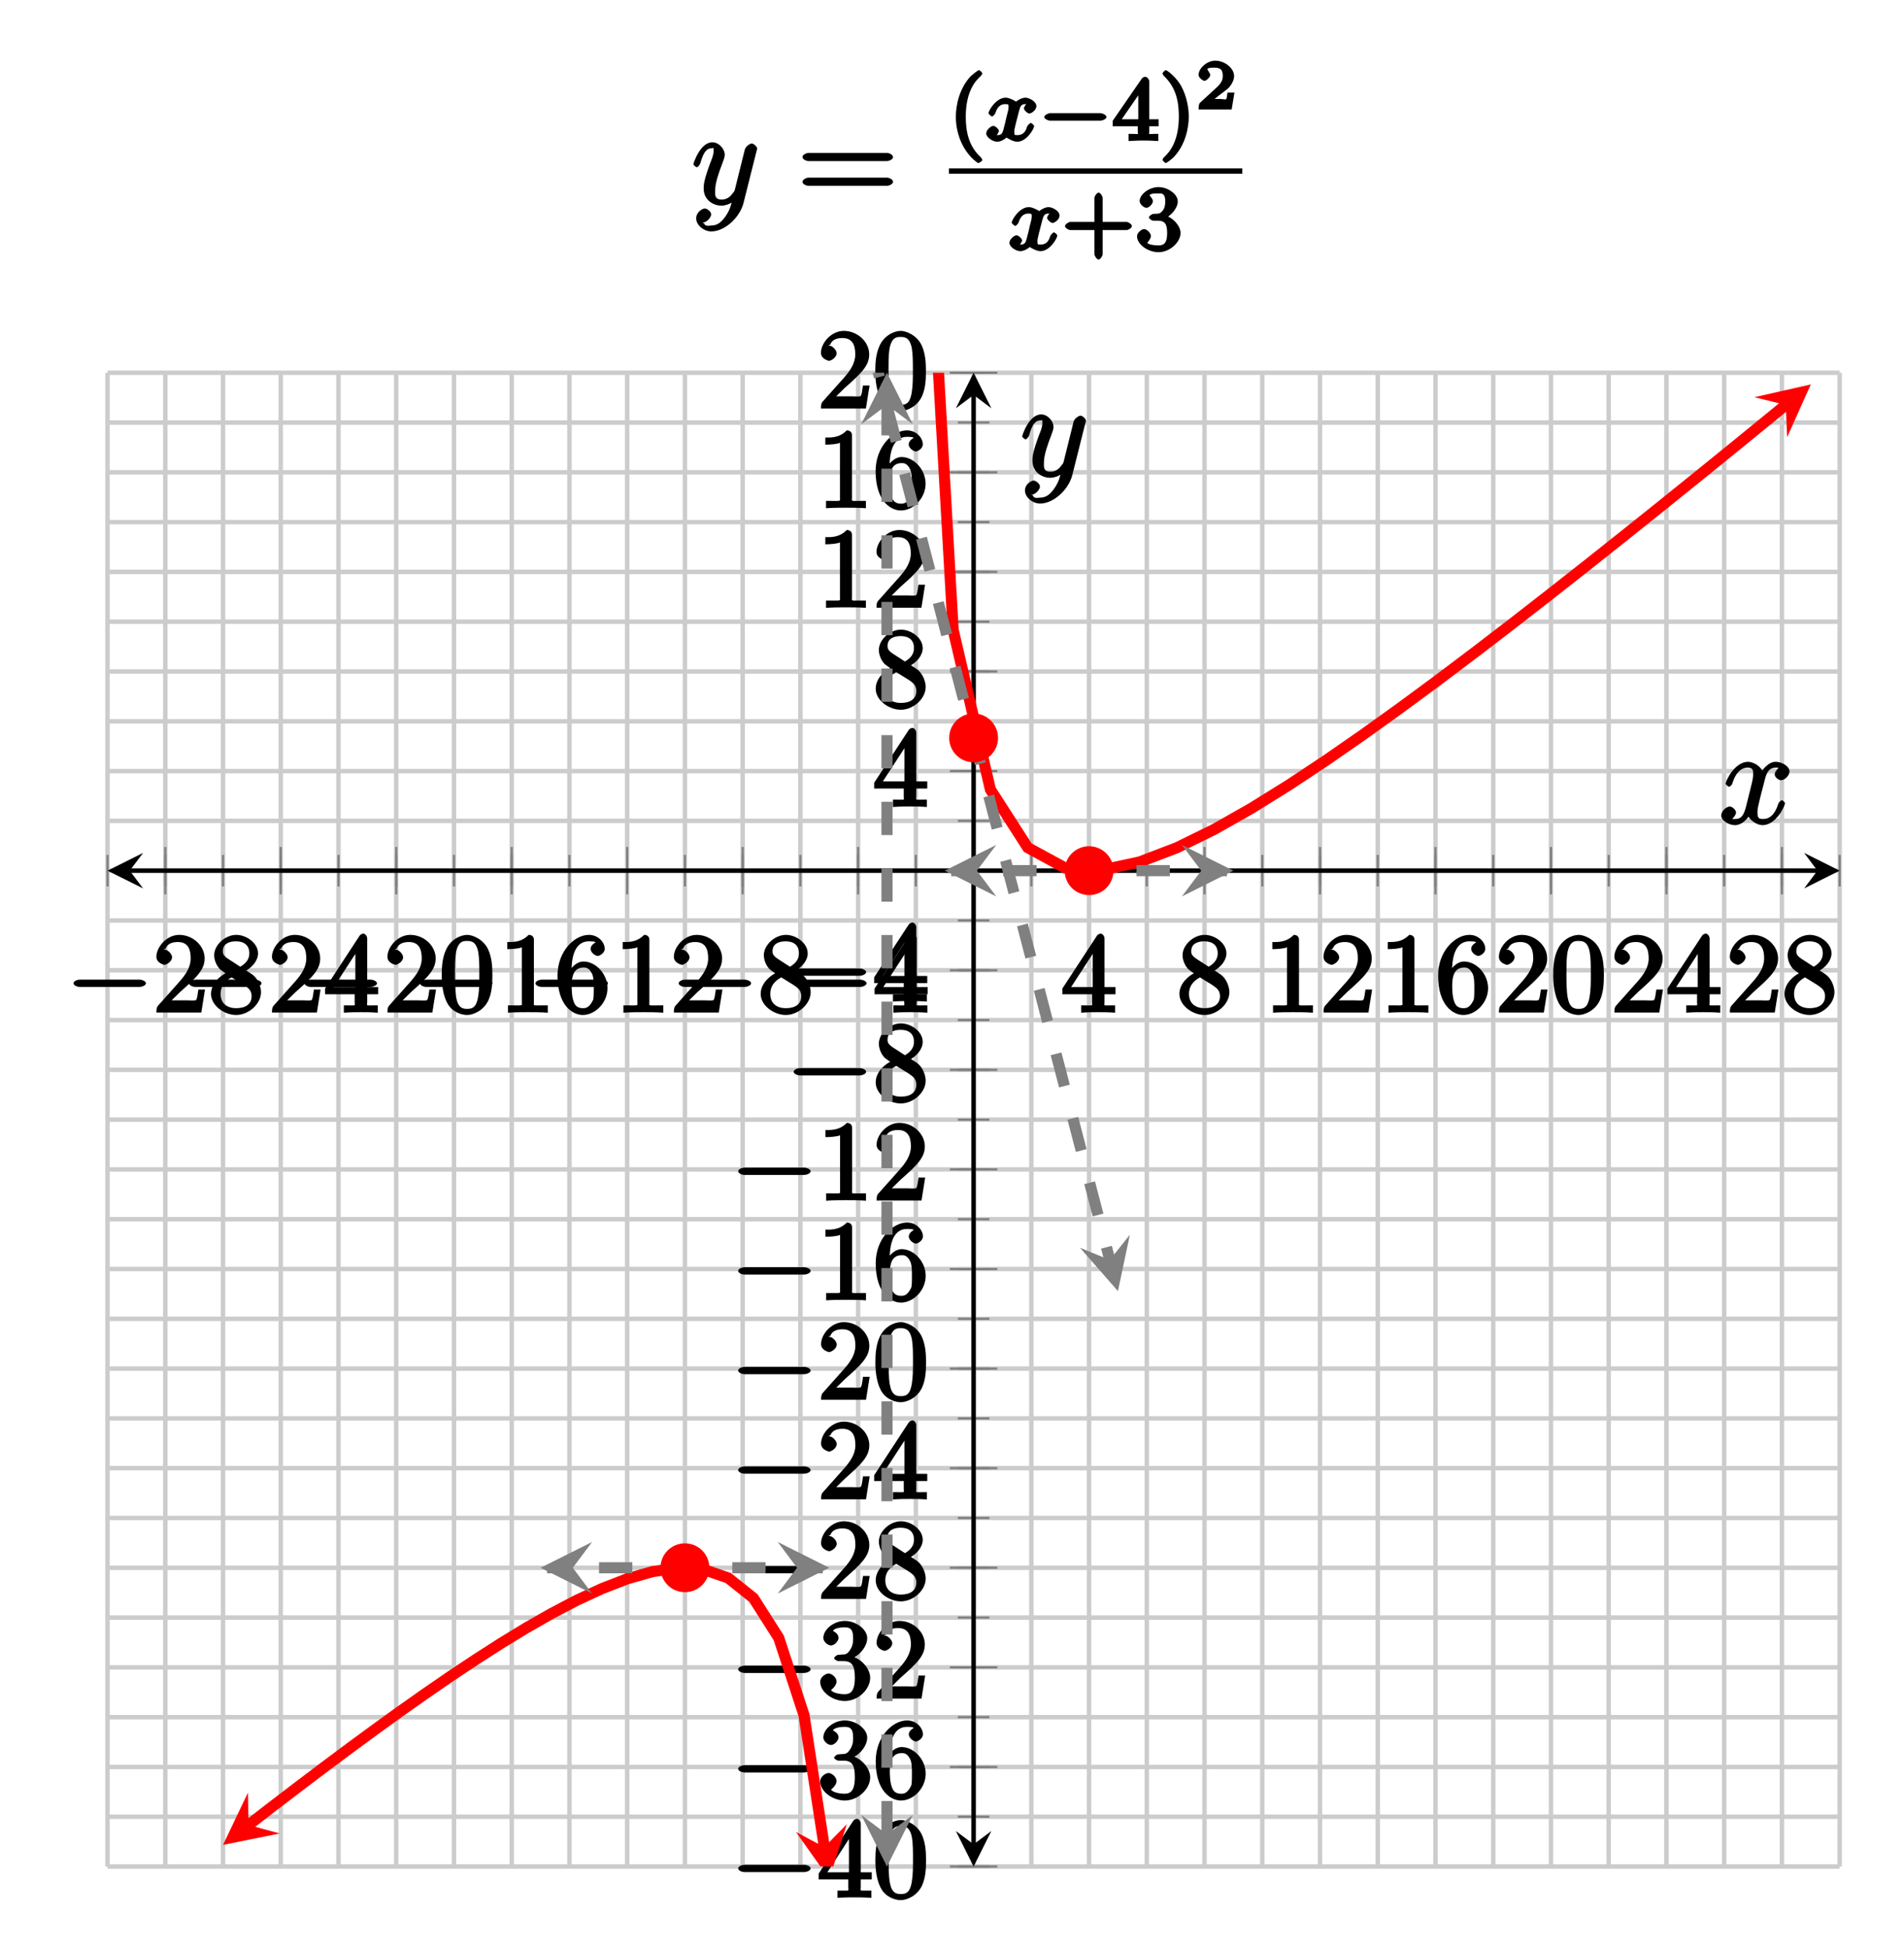 <?xml version="1.0" encoding="UTF-8"?>
<svg xmlns="http://www.w3.org/2000/svg" xmlns:xlink="http://www.w3.org/1999/xlink" width="170.84pt" height="174.83pt" viewBox="0 0 170.84 174.83" version="1.1">
<defs>
<g>
<symbol overflow="visible" id="glyph0-0">
<path style="stroke:none;" d=""/>
</symbol>
<symbol overflow="visible" id="glyph0-1">
<path style="stroke:none;" d="M 6.562 -2.297 C 6.734 -2.297 7.125 -2.422 7.125 -2.625 C 7.125 -2.828 6.734 -2.953 6.562 -2.953 L 1.172 -2.953 C 1 -2.953 0.625 -2.828 0.625 -2.625 C 0.625 -2.422 1 -2.297 1.172 -2.297 Z M 6.562 -2.297 "/>
</symbol>
<symbol overflow="visible" id="glyph1-0">
<path style="stroke:none;" d=""/>
</symbol>
<symbol overflow="visible" id="glyph1-1">
<path style="stroke:none;" d="M 1.391 -0.812 L 2.438 -1.844 C 4 -3.219 4.641 -3.875 4.641 -4.859 C 4.641 -6 3.578 -6.969 2.359 -6.969 C 1.234 -6.969 0.312 -5.875 0.312 -5 C 0.312 -4.438 1 -4.281 1.031 -4.281 C 1.203 -4.281 1.719 -4.562 1.719 -4.969 C 1.719 -5.219 1.359 -5.656 1.016 -5.656 C 0.938 -5.656 0.922 -5.656 1.141 -5.734 C 1.281 -6.125 1.656 -6.328 2.234 -6.328 C 3.141 -6.328 3.391 -5.688 3.391 -4.859 C 3.391 -4.062 2.938 -3.406 2.391 -2.781 L 0.484 -0.641 C 0.375 -0.531 0.312 -0.406 0.312 0 L 4.344 0 L 4.672 -2.062 L 4.078 -2.062 C 4 -1.594 3.984 -1.281 3.875 -1.125 C 3.812 -1.047 3.281 -1.094 3.062 -1.094 L 1.266 -1.094 Z M 1.391 -0.812 "/>
</symbol>
<symbol overflow="visible" id="glyph1-2">
<path style="stroke:none;" d="M 1.75 -4.828 C 1.281 -5.141 1.297 -5.359 1.297 -5.516 C 1.297 -6.125 1.781 -6.391 2.484 -6.391 C 3.203 -6.391 3.672 -6.031 3.672 -5.312 C 3.672 -4.75 3.328 -4.391 2.859 -4.109 Z M 3.203 -3.656 C 3.922 -4.031 4.453 -4.656 4.453 -5.312 C 4.453 -6.234 3.406 -6.969 2.5 -6.969 C 1.5 -6.969 0.516 -6.062 0.516 -5.141 C 0.516 -4.953 0.578 -4.391 1 -3.922 C 1.109 -3.812 1.469 -3.562 1.531 -3.516 C 1.141 -3.328 0.234 -2.656 0.234 -1.672 C 0.234 -0.609 1.438 0.219 2.484 0.219 C 3.609 0.219 4.719 -0.766 4.719 -1.828 C 4.719 -2.188 4.562 -2.766 4.188 -3.188 C 4 -3.391 3.844 -3.484 3.406 -3.766 Z M 1.953 -3.234 L 3.188 -2.469 C 3.453 -2.266 3.875 -2.078 3.875 -1.469 C 3.875 -0.734 3.312 -0.391 2.5 -0.391 C 1.641 -0.391 1.094 -0.844 1.094 -1.672 C 1.094 -2.25 1.359 -2.766 2.078 -3.156 Z M 1.953 -3.234 "/>
</symbol>
<symbol overflow="visible" id="glyph1-3">
<path style="stroke:none;" d="M 2.75 -1.797 L 2.75 -0.938 C 2.75 -0.578 2.906 -0.641 2.172 -0.641 L 1.781 -0.641 L 1.781 0.016 C 2.375 -0.031 2.891 -0.031 3.312 -0.031 C 3.734 -0.031 4.25 -0.031 4.828 0.016 L 4.828 -0.641 L 4.453 -0.641 C 3.719 -0.641 3.875 -0.578 3.875 -0.938 L 3.875 -1.641 L 4.859 -1.641 L 4.859 -2.281 L 3.875 -2.281 L 3.875 -6.656 C 3.875 -6.844 3.703 -7.078 3.531 -7.078 C 3.453 -7.078 3.297 -7.031 3.203 -6.906 L 0.094 -2.156 L 0.094 -1.641 L 2.75 -1.641 Z M 2.984 -2.281 L 0.875 -2.281 L 3.109 -5.719 L 2.812 -5.828 L 2.812 -2.281 Z M 2.984 -2.281 "/>
</symbol>
<symbol overflow="visible" id="glyph1-4">
<path style="stroke:none;" d="M 4.75 -3.344 C 4.75 -4.141 4.703 -4.938 4.359 -5.688 C 3.891 -6.641 2.906 -6.969 2.5 -6.969 C 1.891 -6.969 0.984 -6.547 0.578 -5.609 C 0.266 -4.922 0.203 -4.141 0.203 -3.344 C 0.203 -2.609 0.297 -1.594 0.703 -0.844 C 1.141 -0.031 2 0.219 2.484 0.219 C 3.016 0.219 3.953 -0.156 4.391 -1.094 C 4.703 -1.781 4.75 -2.562 4.75 -3.344 Z M 2.484 -0.328 C 2.094 -0.328 1.672 -0.406 1.5 -1.359 C 1.391 -1.969 1.391 -2.875 1.391 -3.469 C 1.391 -4.109 1.391 -4.766 1.469 -5.297 C 1.656 -6.484 2.234 -6.422 2.484 -6.422 C 2.812 -6.422 3.297 -6.406 3.484 -5.406 C 3.578 -4.859 3.578 -4.094 3.578 -3.469 C 3.578 -2.719 3.578 -2.047 3.469 -1.406 C 3.312 -0.453 2.938 -0.328 2.484 -0.328 Z M 2.484 -0.328 "/>
</symbol>
<symbol overflow="visible" id="glyph1-5">
<path style="stroke:none;" d="M 3.094 -6.547 C 3.094 -6.781 2.938 -6.969 2.625 -6.969 C 1.953 -6.281 1.203 -6.328 0.703 -6.328 L 0.703 -5.688 C 1.094 -5.688 1.797 -5.734 2.016 -5.859 L 2.016 -0.953 C 2.016 -0.594 2.156 -0.641 1.266 -0.641 L 0.766 -0.641 L 0.766 0.016 C 1.297 -0.031 2.156 -0.031 2.562 -0.031 C 2.953 -0.031 3.828 -0.031 4.344 0.016 L 4.344 -0.641 L 3.859 -0.641 C 2.953 -0.641 3.094 -0.578 3.094 -0.953 Z M 3.094 -6.547 "/>
</symbol>
<symbol overflow="visible" id="glyph1-6">
<path style="stroke:none;" d="M 1.484 -3.422 L 1.484 -3.672 C 1.484 -6.188 2.547 -6.391 3.062 -6.391 C 3.297 -6.391 3.594 -6.375 3.625 -6.312 C 3.781 -6.312 3.203 -6.156 3.203 -5.703 C 3.203 -5.391 3.625 -5.078 3.844 -5.078 C 4 -5.078 4.469 -5.328 4.469 -5.719 C 4.469 -6.312 3.875 -6.969 3.047 -6.969 C 1.766 -6.969 0.234 -5.516 0.234 -3.312 C 0.234 -0.641 1.578 0.219 2.5 0.219 C 3.609 0.219 4.719 -0.875 4.719 -2.188 C 4.719 -3.453 3.672 -4.578 2.562 -4.578 C 1.891 -4.578 1.328 -3.906 1.141 -3.422 Z M 2.5 -0.391 C 1.875 -0.391 1.75 -0.812 1.688 -0.969 C 1.5 -1.438 1.5 -2.234 1.5 -2.406 C 1.5 -3.188 1.656 -4.031 2.547 -4.031 C 2.719 -4.031 3.047 -4.078 3.344 -3.453 L 3.297 -3.562 C 3.484 -3.203 3.484 -2.688 3.484 -2.203 C 3.484 -1.719 3.484 -1.219 3.406 -1.094 C 3.062 -0.391 2.734 -0.391 2.5 -0.391 Z M 2.5 -0.391 "/>
</symbol>
<symbol overflow="visible" id="glyph1-7">
<path style="stroke:none;" d="M 2.891 -3.516 C 3.703 -3.781 4.453 -4.641 4.453 -5.422 C 4.453 -6.234 3.406 -6.969 2.453 -6.969 C 1.453 -6.969 0.516 -6.203 0.516 -5.438 C 0.516 -5.109 0.906 -4.766 1.203 -4.766 C 1.5 -4.766 1.875 -5.141 1.875 -5.438 C 1.875 -5.938 1.234 -6.094 1.391 -6.094 C 1.516 -6.312 2.047 -6.391 2.406 -6.391 C 2.828 -6.391 3.188 -6.328 3.188 -5.438 C 3.188 -5.312 3.219 -4.859 2.953 -4.422 C 2.656 -3.938 2.453 -3.953 2.203 -3.953 C 2.125 -3.938 1.891 -3.922 1.812 -3.922 C 1.734 -3.906 1.484 -3.734 1.484 -3.625 C 1.484 -3.516 1.734 -3.359 1.906 -3.359 L 2.344 -3.359 C 3.156 -3.359 3.344 -2.844 3.344 -1.859 C 3.344 -0.516 2.844 -0.391 2.406 -0.391 C 1.969 -0.391 1.344 -0.516 1.203 -0.766 C 1.219 -0.766 1.703 -1.141 1.703 -1.531 C 1.703 -1.891 1.266 -2.25 0.984 -2.25 C 0.734 -2.25 0.234 -1.938 0.234 -1.5 C 0.234 -0.594 1.344 0.219 2.438 0.219 C 3.656 0.219 4.719 -0.844 4.719 -1.859 C 4.719 -2.688 3.922 -3.625 2.891 -3.844 Z M 2.891 -3.516 "/>
</symbol>
<symbol overflow="visible" id="glyph2-0">
<path style="stroke:none;" d=""/>
</symbol>
<symbol overflow="visible" id="glyph2-1">
<path style="stroke:none;" d="M 5.672 -5.172 C 5.281 -5.109 4.969 -4.656 4.969 -4.438 C 4.969 -4.141 5.359 -3.906 5.531 -3.906 C 5.891 -3.906 6.297 -4.359 6.297 -4.688 C 6.297 -5.188 5.562 -5.562 5.062 -5.562 C 4.344 -5.562 3.766 -4.703 3.656 -4.469 L 3.984 -4.469 C 3.703 -5.359 2.812 -5.562 2.594 -5.562 C 1.375 -5.562 0.562 -3.844 0.562 -3.578 C 0.562 -3.531 0.781 -3.328 0.859 -3.328 C 0.953 -3.328 1.094 -3.438 1.156 -3.578 C 1.562 -4.922 2.219 -5.031 2.562 -5.031 C 3.094 -5.031 3.031 -4.672 3.031 -4.391 C 3.031 -4.125 2.969 -3.844 2.828 -3.281 L 2.422 -1.641 C 2.234 -0.922 2.062 -0.422 1.422 -0.422 C 1.359 -0.422 1.172 -0.375 0.922 -0.531 L 0.812 -0.281 C 1.25 -0.359 1.5 -0.859 1.5 -1 C 1.5 -1.25 1.156 -1.547 0.938 -1.547 C 0.641 -1.547 0.172 -1.141 0.172 -0.75 C 0.172 -0.25 0.891 0.125 1.406 0.125 C 1.984 0.125 2.5 -0.375 2.75 -0.859 L 2.469 -0.969 C 2.672 -0.266 3.438 0.125 3.875 0.125 C 5.094 0.125 5.891 -1.594 5.891 -1.859 C 5.891 -1.906 5.688 -2.109 5.625 -2.109 C 5.516 -2.109 5.328 -1.906 5.297 -1.812 C 4.969 -0.75 4.453 -0.422 3.906 -0.422 C 3.484 -0.422 3.422 -0.578 3.422 -1.062 C 3.422 -1.328 3.469 -1.516 3.656 -2.312 L 4.078 -3.938 C 4.25 -4.656 4.5 -5.031 5.062 -5.031 C 5.078 -5.031 5.297 -5.062 5.547 -4.906 Z M 5.672 -5.172 "/>
</symbol>
<symbol overflow="visible" id="glyph2-2">
<path style="stroke:none;" d="M 3.031 1.094 C 2.703 1.547 2.359 1.906 1.766 1.906 C 1.625 1.906 1.203 2.031 1.109 1.703 C 0.906 1.641 0.969 1.641 0.984 1.641 C 1.344 1.641 1.75 1.188 1.75 0.906 C 1.75 0.641 1.359 0.375 1.188 0.375 C 0.984 0.375 0.406 0.688 0.406 1.266 C 0.406 1.875 1.094 2.438 1.766 2.438 C 2.969 2.438 4.328 1.188 4.656 -0.125 L 5.828 -4.797 C 5.844 -4.859 5.875 -4.922 5.875 -5 C 5.875 -5.172 5.562 -5.453 5.391 -5.453 C 5.281 -5.453 4.859 -5.25 4.766 -4.891 L 3.891 -1.375 C 3.828 -1.156 3.875 -1.25 3.781 -1.109 C 3.531 -0.781 3.266 -0.422 2.688 -0.422 C 2.016 -0.422 2.109 -0.922 2.109 -1.25 C 2.109 -1.922 2.438 -2.844 2.766 -3.703 C 2.891 -4.047 2.969 -4.219 2.969 -4.453 C 2.969 -4.953 2.453 -5.562 1.859 -5.562 C 0.766 -5.562 0.156 -3.688 0.156 -3.578 C 0.156 -3.531 0.375 -3.328 0.453 -3.328 C 0.562 -3.328 0.734 -3.531 0.781 -3.688 C 1.062 -4.703 1.359 -5.031 1.828 -5.031 C 1.938 -5.031 1.969 -5.172 1.969 -4.781 C 1.969 -4.469 1.844 -4.125 1.656 -3.672 C 1.078 -2.109 1.078 -1.703 1.078 -1.422 C 1.078 -0.281 2.062 0.125 2.656 0.125 C 3 0.125 3.531 -0.031 3.844 -0.344 L 3.688 -0.516 C 3.516 0.141 3.438 0.5 3.031 1.094 Z M 3.031 1.094 "/>
</symbol>
<symbol overflow="visible" id="glyph3-0">
<path style="stroke:none;" d=""/>
</symbol>
<symbol overflow="visible" id="glyph3-1">
<path style="stroke:none;" d="M 8.062 -3.875 C 8.234 -3.875 8.609 -4.016 8.609 -4.234 C 8.609 -4.453 8.25 -4.609 8.062 -4.609 L 1.031 -4.609 C 0.859 -4.609 0.484 -4.453 0.484 -4.25 C 0.484 -4.016 0.844 -3.875 1.031 -3.875 Z M 8.062 -1.656 C 8.234 -1.656 8.609 -1.797 8.609 -2.016 C 8.609 -2.234 8.25 -2.391 8.062 -2.391 L 1.031 -2.391 C 0.859 -2.391 0.484 -2.234 0.484 -2.016 C 0.484 -1.797 0.844 -1.656 1.031 -1.656 Z M 8.062 -1.656 "/>
</symbol>
<symbol overflow="visible" id="glyph4-0">
<path style="stroke:none;" d=""/>
</symbol>
<symbol overflow="visible" id="glyph4-1">
<path style="stroke:none;" d="M 2.656 1.984 C 2.719 1.984 3 1.812 3 1.719 C 3 1.688 2.938 1.547 2.828 1.438 C 1.734 0.422 1.516 -0.938 1.516 -2.172 C 1.516 -4.469 2.422 -5.422 2.828 -5.781 C 2.938 -5.891 3 -6.031 3 -6.062 C 3 -6.109 2.781 -6.344 2.703 -6.344 C 2.578 -6.344 2.047 -5.875 1.969 -5.812 C 0.906 -4.688 0.625 -3.125 0.625 -2.172 C 0.625 -0.391 1.438 1.172 2.594 1.984 Z M 2.656 1.984 "/>
</symbol>
<symbol overflow="visible" id="glyph4-2">
<path style="stroke:none;" d="M 3.328 -5.344 C 3.328 -5.5 3.141 -5.75 2.969 -5.75 C 2.875 -5.75 2.719 -5.688 2.641 -5.562 L 0.047 -1.797 L 0.047 -1.312 L 2.297 -1.312 L 2.297 -0.828 C 2.297 -0.531 2.469 -0.625 1.844 -0.625 L 1.469 -0.625 L 1.469 0.016 C 2.344 -0.031 2.359 -0.031 2.812 -0.031 C 3.266 -0.031 3.281 -0.031 4.141 0.016 L 4.141 -0.625 L 3.781 -0.625 C 3.156 -0.625 3.328 -0.531 3.328 -0.828 L 3.328 -1.312 L 4.172 -1.312 L 4.172 -1.938 L 3.328 -1.938 Z M 2.344 -4.688 L 2.344 -1.938 L 0.859 -1.938 L 2.672 -4.562 Z M 2.344 -4.688 "/>
</symbol>
<symbol overflow="visible" id="glyph4-3">
<path style="stroke:none;" d="M 2.641 -2.172 C 2.641 -2.938 2.469 -3.969 1.969 -4.906 C 1.578 -5.641 0.719 -6.344 0.578 -6.344 C 0.5 -6.344 0.281 -6.109 0.281 -6.062 C 0.281 -6.031 0.344 -5.891 0.438 -5.797 C 1.547 -4.734 1.75 -3.406 1.75 -2.172 C 1.75 0.109 0.859 1.062 0.453 1.438 C 0.344 1.531 0.281 1.672 0.281 1.719 C 0.281 1.75 0.5 1.984 0.578 1.984 C 0.703 1.984 1.234 1.531 1.297 1.453 C 2.359 0.344 2.641 -1.219 2.641 -2.172 Z M 2.641 -2.172 "/>
</symbol>
<symbol overflow="visible" id="glyph4-4">
<path style="stroke:none;" d="M 3.469 -1.812 L 5.812 -1.812 C 5.922 -1.812 6.281 -1.984 6.281 -2.172 C 6.281 -2.359 5.922 -2.547 5.812 -2.547 L 3.656 -2.547 L 3.656 -4.703 C 3.656 -4.828 3.469 -5.172 3.297 -5.172 C 3.109 -5.172 2.922 -4.828 2.922 -4.703 L 2.922 -2.547 L 0.75 -2.547 C 0.641 -2.547 0.281 -2.359 0.281 -2.172 C 0.281 -1.984 0.641 -1.812 0.75 -1.812 L 2.922 -1.812 L 2.922 0.359 C 2.922 0.469 3.109 0.828 3.297 0.828 C 3.469 0.828 3.656 0.469 3.656 0.359 L 3.656 -1.812 Z M 3.469 -1.812 "/>
</symbol>
<symbol overflow="visible" id="glyph4-5">
<path style="stroke:none;" d="M 2.016 -2.656 C 2.641 -2.656 2.859 -2.375 2.859 -1.547 C 2.859 -0.547 2.484 -0.438 2.062 -0.438 C 1.625 -0.438 1.141 -0.547 1.078 -0.656 C 1.031 -0.656 1.406 -1.016 1.406 -1.281 C 1.406 -1.531 1.047 -1.906 0.781 -1.906 C 0.578 -1.906 0.156 -1.578 0.156 -1.266 C 0.156 -0.516 1.156 0.172 2.078 0.172 C 3.125 0.172 4.062 -0.75 4.062 -1.547 C 4.062 -2.203 3.344 -3 2.531 -3.172 L 2.531 -2.812 C 3.156 -3.031 3.812 -3.75 3.812 -4.391 C 3.812 -5.031 2.922 -5.672 2.094 -5.672 C 1.234 -5.672 0.391 -5.016 0.391 -4.422 C 0.391 -4.125 0.781 -3.812 1 -3.812 C 1.25 -3.812 1.578 -4.172 1.578 -4.406 C 1.578 -4.688 1.141 -4.984 1.328 -4.984 C 1.438 -5.125 1.922 -5.094 2.062 -5.094 C 2.266 -5.094 2.688 -5.219 2.688 -4.391 C 2.688 -3.828 2.516 -3.625 2.406 -3.5 C 2.156 -3.25 2.109 -3.297 1.625 -3.266 C 1.469 -3.25 1.219 -3.062 1.219 -2.953 C 1.219 -2.844 1.484 -2.656 1.625 -2.656 Z M 2.016 -2.656 "/>
</symbol>
<symbol overflow="visible" id="glyph5-0">
<path style="stroke:none;" d=""/>
</symbol>
<symbol overflow="visible" id="glyph5-1">
<path style="stroke:none;" d="M 4 -3.547 C 3.641 -3.453 3.438 -2.969 3.438 -2.938 C 3.438 -2.75 3.766 -2.453 3.938 -2.453 C 4.109 -2.453 4.562 -2.766 4.562 -3.109 C 4.562 -3.562 3.875 -3.875 3.578 -3.875 C 3.219 -3.875 2.766 -3.562 2.734 -3.516 C 2.734 -3.547 2.141 -3.875 1.812 -3.875 C 0.938 -3.875 0.266 -2.703 0.266 -2.484 C 0.266 -2.406 0.516 -2.188 0.578 -2.188 C 0.672 -2.188 0.875 -2.422 0.891 -2.516 C 1.078 -3.094 1.375 -3.297 1.781 -3.297 C 2.094 -3.297 2.062 -3.25 2.062 -2.969 C 2.062 -2.812 1.953 -2.438 1.891 -2.188 C 1.844 -1.953 1.672 -1.25 1.625 -1.094 C 1.516 -0.656 1.422 -0.516 1.062 -0.516 C 1.031 -0.516 0.953 -0.453 0.781 -0.562 L 0.656 -0.25 C 1.016 -0.344 1.203 -0.859 1.203 -0.875 C 1.203 -1.047 0.875 -1.344 0.703 -1.344 C 0.484 -1.344 0.062 -0.984 0.062 -0.672 C 0.062 -0.312 0.641 0.078 1.047 0.078 C 1.469 0.078 1.891 -0.297 1.891 -0.297 C 1.891 -0.281 2.453 0.078 2.844 0.078 C 3.703 0.078 4.359 -1.094 4.359 -1.328 C 4.359 -1.406 4.125 -1.609 4.062 -1.609 C 3.969 -1.609 3.766 -1.375 3.734 -1.297 C 3.578 -0.75 3.312 -0.516 2.859 -0.516 C 2.594 -0.516 2.578 -0.5 2.578 -0.844 C 2.578 -1 2.625 -1.172 2.734 -1.625 C 2.797 -1.859 2.969 -2.562 3.016 -2.719 C 3.125 -3.125 3.219 -3.297 3.578 -3.297 C 3.625 -3.297 3.688 -3.344 3.859 -3.234 Z M 4 -3.547 "/>
</symbol>
<symbol overflow="visible" id="glyph6-0">
<path style="stroke:none;" d=""/>
</symbol>
<symbol overflow="visible" id="glyph6-1">
<path style="stroke:none;" d="M 5.562 -1.812 C 5.703 -1.812 6.078 -1.953 6.078 -2.141 C 6.078 -2.328 5.703 -2.484 5.562 -2.484 L 1 -2.484 C 0.875 -2.484 0.5 -2.328 0.5 -2.141 C 0.5 -1.953 0.875 -1.812 1 -1.812 Z M 5.562 -1.812 "/>
</symbol>
<symbol overflow="visible" id="glyph7-0">
<path style="stroke:none;" d=""/>
</symbol>
<symbol overflow="visible" id="glyph7-1">
<path style="stroke:none;" d="M 3.219 -1.516 L 2.828 -1.516 C 2.781 -1.234 2.781 -0.969 2.688 -0.906 C 2.656 -0.875 2.312 -0.938 2.219 -0.938 L 1.109 -0.938 L 1.25 -0.594 L 2.016 -1.219 C 2.219 -1.375 2.75 -1.766 2.938 -1.938 C 3.109 -2.125 3.422 -2.562 3.422 -2.984 C 3.422 -3.734 2.547 -4.375 1.734 -4.375 C 0.969 -4.375 0.234 -3.672 0.234 -3.109 C 0.234 -2.797 0.688 -2.562 0.75 -2.562 C 0.906 -2.562 1.281 -2.875 1.281 -3.094 C 1.281 -3.219 1 -3.609 1.016 -3.609 C 1.078 -3.719 1.234 -3.75 1.656 -3.75 C 2.281 -3.75 2.406 -3.484 2.406 -2.984 C 2.406 -2.562 2.188 -2.266 1.766 -1.891 L 0.359 -0.594 C 0.297 -0.531 0.234 -0.391 0.234 0 L 3.203 0 L 3.453 -1.516 Z M 3.219 -1.516 "/>
</symbol>
</g>
<clipPath id="clip1">
  <path d="M 9.648 126 L 89 126 L 89 167.492 L 9.648 167.492 Z M 9.648 126 "/>
</clipPath>
<clipPath id="clip2">
  <path d="M 71 163 L 76 163 L 76 167.492 L 71 167.492 Z M 71 163 "/>
</clipPath>
<clipPath id="clip3">
  <path d="M 68 33.449 L 165.066 33.449 L 165.066 93 L 68 93 Z M 68 33.449 "/>
</clipPath>
<clipPath id="clip4">
  <path d="M 77 162 L 82 162 L 82 167.492 L 77 167.492 Z M 77 162 "/>
</clipPath>
<clipPath id="clip5">
  <path d="M 77 33.449 L 82 33.449 L 82 39 L 77 39 Z M 77 33.449 "/>
</clipPath>
<clipPath id="clip6">
  <path d="M 61 33.449 L 114 33.449 L 114 128 L 61 128 Z M 61 33.449 "/>
</clipPath>
</defs>
<g id="surface1">
<path style="fill:none;stroke-width:0.399;stroke-linecap:butt;stroke-linejoin:miter;stroke:rgb(79.999%,79.999%,79.999%);stroke-opacity:1;stroke-miterlimit:10;" d="M -0.002 1.118 L -0.002 135.161 M 5.182 1.118 L 5.182 135.161 M 10.362 1.118 L 10.362 135.161 M 15.541 1.118 L 15.541 135.161 M 20.721 1.118 L 20.721 135.161 M 25.901 1.118 L 25.901 135.161 M 31.084 1.118 L 31.084 135.161 M 36.264 1.118 L 36.264 135.161 M 41.444 1.118 L 41.444 135.161 M 46.623 1.118 L 46.623 135.161 M 51.807 1.118 L 51.807 135.161 M 56.987 1.118 L 56.987 135.161 M 62.166 1.118 L 62.166 135.161 M 67.346 1.118 L 67.346 135.161 M 72.526 1.118 L 72.526 135.161 M 77.709 1.118 L 77.709 135.161 M 82.889 1.118 L 82.889 135.161 M 88.069 1.118 L 88.069 135.161 M 93.248 1.118 L 93.248 135.161 M 98.428 1.118 L 98.428 135.161 M 103.612 1.118 L 103.612 135.161 M 108.791 1.118 L 108.791 135.161 M 113.971 1.118 L 113.971 135.161 M 119.151 1.118 L 119.151 135.161 M 124.334 1.118 L 124.334 135.161 M 129.514 1.118 L 129.514 135.161 M 134.694 1.118 L 134.694 135.161 M 139.873 1.118 L 139.873 135.161 M 145.053 1.118 L 145.053 135.161 M 150.237 1.118 L 150.237 135.161 M 155.416 1.118 L 155.416 135.161 " transform="matrix(1,0,0,-1,9.65,168.61)"/>
<path style="fill:none;stroke-width:0.399;stroke-linecap:butt;stroke-linejoin:miter;stroke:rgb(79.999%,79.999%,79.999%);stroke-opacity:1;stroke-miterlimit:10;" d="M -0.002 1.118 L 155.416 1.118 M -0.002 5.587 L 155.416 5.587 M -0.002 10.051 L 155.416 10.051 M -0.002 14.52 L 155.416 14.52 M -0.002 18.989 L 155.416 18.989 M -0.002 23.458 L 155.416 23.458 M -0.002 27.926 L 155.416 27.926 M -0.002 32.395 L 155.416 32.395 M -0.002 36.864 L 155.416 36.864 M -0.002 41.329 L 155.416 41.329 M -0.002 45.797 L 155.416 45.797 M -0.002 50.266 L 155.416 50.266 M -0.002 54.735 L 155.416 54.735 M -0.002 59.204 L 155.416 59.204 M -0.002 63.672 L 155.416 63.672 M -0.002 68.137 L 155.416 68.137 M -0.002 72.606 L 155.416 72.606 M -0.002 77.075 L 155.416 77.075 M -0.002 81.544 L 155.416 81.544 M -0.002 86.012 L 155.416 86.012 M -0.002 90.481 L 155.416 90.481 M -0.002 94.95 L 155.416 94.95 M -0.002 99.415 L 155.416 99.415 M -0.002 103.883 L 155.416 103.883 M -0.002 108.352 L 155.416 108.352 M -0.002 112.821 L 155.416 112.821 M -0.002 117.29 L 155.416 117.29 M -0.002 121.758 L 155.416 121.758 M -0.002 126.227 L 155.416 126.227 M -0.002 130.692 L 155.416 130.692 M -0.002 135.161 L 155.416 135.161 " transform="matrix(1,0,0,-1,9.65,168.61)"/>
<path style="fill:none;stroke-width:0.199;stroke-linecap:butt;stroke-linejoin:miter;stroke:rgb(50%,50%,50%);stroke-opacity:1;stroke-miterlimit:10;" d="M -0.002 89.063 L -0.002 91.899 M 5.182 89.063 L 5.182 91.899 M 10.362 89.063 L 10.362 91.899 M 15.541 89.063 L 15.541 91.899 M 20.721 89.063 L 20.721 91.899 M 25.901 89.063 L 25.901 91.899 M 31.084 89.063 L 31.084 91.899 M 36.264 89.063 L 36.264 91.899 M 41.444 89.063 L 41.444 91.899 M 46.623 89.063 L 46.623 91.899 M 51.807 89.063 L 51.807 91.899 M 56.987 89.063 L 56.987 91.899 M 62.166 89.063 L 62.166 91.899 M 67.346 89.063 L 67.346 91.899 M 72.526 89.063 L 72.526 91.899 M 77.709 89.063 L 77.709 91.899 M 82.889 89.063 L 82.889 91.899 M 88.069 89.063 L 88.069 91.899 M 93.248 89.063 L 93.248 91.899 M 98.428 89.063 L 98.428 91.899 M 103.612 89.063 L 103.612 91.899 M 108.791 89.063 L 108.791 91.899 M 113.971 89.063 L 113.971 91.899 M 119.151 89.063 L 119.151 91.899 M 124.334 89.063 L 124.334 91.899 M 129.514 89.063 L 129.514 91.899 M 134.694 89.063 L 134.694 91.899 M 139.873 89.063 L 139.873 91.899 M 145.053 89.063 L 145.053 91.899 M 150.237 89.063 L 150.237 91.899 M 155.416 89.063 L 155.416 91.899 " transform="matrix(1,0,0,-1,9.65,168.61)"/>
<path style="fill:none;stroke-width:0.199;stroke-linecap:butt;stroke-linejoin:miter;stroke:rgb(50%,50%,50%);stroke-opacity:1;stroke-miterlimit:10;" d="M 5.182 88.352 L 5.182 92.606 M 15.541 88.352 L 15.541 92.606 M 25.901 88.352 L 25.901 92.606 M 36.264 88.352 L 36.264 92.606 M 46.623 88.352 L 46.623 92.606 M 56.987 88.352 L 56.987 92.606 M 67.346 88.352 L 67.346 92.606 M 88.069 88.352 L 88.069 92.606 M 98.428 88.352 L 98.428 92.606 M 108.791 88.352 L 108.791 92.606 M 119.151 88.352 L 119.151 92.606 M 129.514 88.352 L 129.514 92.606 M 139.873 88.352 L 139.873 92.606 M 150.237 88.352 L 150.237 92.606 " transform="matrix(1,0,0,-1,9.65,168.61)"/>
<path style="fill:none;stroke-width:0.199;stroke-linecap:butt;stroke-linejoin:miter;stroke:rgb(50%,50%,50%);stroke-opacity:1;stroke-miterlimit:10;" d="M 76.291 1.118 L 79.127 1.118 M 76.291 5.587 L 79.127 5.587 M 76.291 10.051 L 79.127 10.051 M 76.291 14.52 L 79.127 14.52 M 76.291 18.989 L 79.127 18.989 M 76.291 23.458 L 79.127 23.458 M 76.291 27.926 L 79.127 27.926 M 76.291 32.395 L 79.127 32.395 M 76.291 36.864 L 79.127 36.864 M 76.291 41.329 L 79.127 41.329 M 76.291 45.797 L 79.127 45.797 M 76.291 50.266 L 79.127 50.266 M 76.291 54.735 L 79.127 54.735 M 76.291 59.204 L 79.127 59.204 M 76.291 63.672 L 79.127 63.672 M 76.291 68.137 L 79.127 68.137 M 76.291 72.606 L 79.127 72.606 M 76.291 77.075 L 79.127 77.075 M 76.291 81.544 L 79.127 81.544 M 76.291 86.012 L 79.127 86.012 M 76.291 90.481 L 79.127 90.481 M 76.291 94.95 L 79.127 94.95 M 76.291 99.415 L 79.127 99.415 M 76.291 103.883 L 79.127 103.883 M 76.291 108.352 L 79.127 108.352 M 76.291 112.821 L 79.127 112.821 M 76.291 117.29 L 79.127 117.29 M 76.291 121.758 L 79.127 121.758 M 76.291 126.227 L 79.127 126.227 M 76.291 130.692 L 79.127 130.692 M 76.291 135.161 L 79.127 135.161 " transform="matrix(1,0,0,-1,9.65,168.61)"/>
<path style="fill:none;stroke-width:0.199;stroke-linecap:butt;stroke-linejoin:miter;stroke:rgb(50%,50%,50%);stroke-opacity:1;stroke-miterlimit:10;" d="M 75.58 1.118 L 79.834 1.118 M 75.58 10.051 L 79.834 10.051 M 75.58 18.989 L 79.834 18.989 M 75.58 27.926 L 79.834 27.926 M 75.58 36.864 L 79.834 36.864 M 75.58 45.797 L 79.834 45.797 M 75.58 54.735 L 79.834 54.735 M 75.58 63.672 L 79.834 63.672 M 75.58 72.606 L 79.834 72.606 M 75.58 81.544 L 79.834 81.544 M 75.58 99.415 L 79.834 99.415 M 75.58 108.352 L 79.834 108.352 M 75.58 117.29 L 79.834 117.29 M 75.58 126.227 L 79.834 126.227 M 75.58 135.161 L 79.834 135.161 " transform="matrix(1,0,0,-1,9.65,168.61)"/>
<path style="fill:none;stroke-width:0.399;stroke-linecap:butt;stroke-linejoin:miter;stroke:rgb(0%,0%,0%);stroke-opacity:1;stroke-miterlimit:10;" d="M 1.991 90.481 L 153.424 90.481 " transform="matrix(1,0,0,-1,9.65,168.61)"/>
<path style=" stroke:none;fill-rule:nonzero;fill:rgb(0%,0%,0%);fill-opacity:1;" d="M 9.648 78.129 L 12.84 79.723 L 11.641 78.129 L 12.84 76.535 "/>
<path style=" stroke:none;fill-rule:nonzero;fill:rgb(0%,0%,0%);fill-opacity:1;" d="M 165.066 78.129 L 161.879 76.535 L 163.074 78.129 L 161.879 79.723 "/>
<path style="fill:none;stroke-width:0.399;stroke-linecap:butt;stroke-linejoin:miter;stroke:rgb(0%,0%,0%);stroke-opacity:1;stroke-miterlimit:10;" d="M 77.709 3.11 L 77.709 133.169 " transform="matrix(1,0,0,-1,9.65,168.61)"/>
<path style=" stroke:none;fill-rule:nonzero;fill:rgb(0%,0%,0%);fill-opacity:1;" d="M 87.359 167.492 L 88.953 164.305 L 87.359 165.5 L 85.766 164.305 "/>
<path style=" stroke:none;fill-rule:nonzero;fill:rgb(0%,0%,0%);fill-opacity:1;" d="M 87.359 33.449 L 85.766 36.637 L 87.359 35.441 L 88.953 36.637 "/>
<g style="fill:rgb(0%,0%,0%);fill-opacity:1;">
  <use xlink:href="#glyph0-1" x="5.97" y="90.86"/>
</g>
<g style="fill:rgb(0%,0%,0%);fill-opacity:1;">
  <use xlink:href="#glyph1-1" x="13.72" y="90.86"/>
  <use xlink:href="#glyph1-2" x="18.701" y="90.86"/>
</g>
<g style="fill:rgb(0%,0%,0%);fill-opacity:1;">
  <use xlink:href="#glyph0-1" x="16.34" y="90.86"/>
</g>
<g style="fill:rgb(0%,0%,0%);fill-opacity:1;">
  <use xlink:href="#glyph1-1" x="24.09" y="90.86"/>
  <use xlink:href="#glyph1-3" x="29.072" y="90.86"/>
</g>
<g style="fill:rgb(0%,0%,0%);fill-opacity:1;">
  <use xlink:href="#glyph0-1" x="26.7" y="90.86"/>
</g>
<g style="fill:rgb(0%,0%,0%);fill-opacity:1;">
  <use xlink:href="#glyph1-1" x="34.45" y="90.86"/>
  <use xlink:href="#glyph1-4" x="39.431" y="90.86"/>
</g>
<g style="fill:rgb(0%,0%,0%);fill-opacity:1;">
  <use xlink:href="#glyph0-1" x="37.06" y="90.86"/>
</g>
<g style="fill:rgb(0%,0%,0%);fill-opacity:1;">
  <use xlink:href="#glyph1-5" x="44.81" y="90.86"/>
  <use xlink:href="#glyph1-6" x="49.791" y="90.86"/>
</g>
<g style="fill:rgb(0%,0%,0%);fill-opacity:1;">
  <use xlink:href="#glyph0-1" x="47.42" y="90.86"/>
</g>
<g style="fill:rgb(0%,0%,0%);fill-opacity:1;">
  <use xlink:href="#glyph1-5" x="55.17" y="90.86"/>
  <use xlink:href="#glyph1-1" x="60.151" y="90.86"/>
</g>
<g style="fill:rgb(0%,0%,0%);fill-opacity:1;">
  <use xlink:href="#glyph0-1" x="60.27" y="90.86"/>
</g>
<g style="fill:rgb(0%,0%,0%);fill-opacity:1;">
  <use xlink:href="#glyph1-2" x="68.02" y="90.86"/>
</g>
<g style="fill:rgb(0%,0%,0%);fill-opacity:1;">
  <use xlink:href="#glyph0-1" x="70.63" y="90.86"/>
</g>
<g style="fill:rgb(0%,0%,0%);fill-opacity:1;">
  <use xlink:href="#glyph1-3" x="78.38" y="90.86"/>
</g>
<g style="fill:rgb(0%,0%,0%);fill-opacity:1;">
  <use xlink:href="#glyph1-3" x="95.23" y="90.86"/>
</g>
<g style="fill:rgb(0%,0%,0%);fill-opacity:1;">
  <use xlink:href="#glyph1-2" x="105.59" y="90.86"/>
</g>
<g style="fill:rgb(0%,0%,0%);fill-opacity:1;">
  <use xlink:href="#glyph1-5" x="113.46" y="90.86"/>
  <use xlink:href="#glyph1-1" x="118.442" y="90.86"/>
</g>
<g style="fill:rgb(0%,0%,0%);fill-opacity:1;">
  <use xlink:href="#glyph1-5" x="123.82" y="90.86"/>
  <use xlink:href="#glyph1-6" x="128.802" y="90.86"/>
</g>
<g style="fill:rgb(0%,0%,0%);fill-opacity:1;">
  <use xlink:href="#glyph1-1" x="134.18" y="90.86"/>
  <use xlink:href="#glyph1-4" x="139.161" y="90.86"/>
</g>
<g style="fill:rgb(0%,0%,0%);fill-opacity:1;">
  <use xlink:href="#glyph1-1" x="144.54" y="90.86"/>
  <use xlink:href="#glyph1-3" x="149.522" y="90.86"/>
</g>
<g style="fill:rgb(0%,0%,0%);fill-opacity:1;">
  <use xlink:href="#glyph1-1" x="154.9" y="90.86"/>
  <use xlink:href="#glyph1-2" x="159.881" y="90.86"/>
</g>
<g style="fill:rgb(0%,0%,0%);fill-opacity:1;">
  <use xlink:href="#glyph0-1" x="65.61" y="170.29"/>
</g>
<g style="fill:rgb(0%,0%,0%);fill-opacity:1;">
  <use xlink:href="#glyph1-3" x="73.36" y="170.29"/>
  <use xlink:href="#glyph1-4" x="78.341" y="170.29"/>
</g>
<g style="fill:rgb(0%,0%,0%);fill-opacity:1;">
  <use xlink:href="#glyph0-1" x="65.61" y="161.35"/>
</g>
<g style="fill:rgb(0%,0%,0%);fill-opacity:1;">
  <use xlink:href="#glyph1-7" x="73.36" y="161.35"/>
  <use xlink:href="#glyph1-6" x="78.341" y="161.35"/>
</g>
<g style="fill:rgb(0%,0%,0%);fill-opacity:1;">
  <use xlink:href="#glyph0-1" x="65.61" y="152.42"/>
</g>
<g style="fill:rgb(0%,0%,0%);fill-opacity:1;">
  <use xlink:href="#glyph1-7" x="73.36" y="152.42"/>
  <use xlink:href="#glyph1-1" x="78.341" y="152.42"/>
</g>
<g style="fill:rgb(0%,0%,0%);fill-opacity:1;">
  <use xlink:href="#glyph0-1" x="65.61" y="143.48"/>
</g>
<g style="fill:rgb(0%,0%,0%);fill-opacity:1;">
  <use xlink:href="#glyph1-1" x="73.36" y="143.48"/>
  <use xlink:href="#glyph1-2" x="78.341" y="143.48"/>
</g>
<g style="fill:rgb(0%,0%,0%);fill-opacity:1;">
  <use xlink:href="#glyph0-1" x="65.61" y="134.54"/>
</g>
<g style="fill:rgb(0%,0%,0%);fill-opacity:1;">
  <use xlink:href="#glyph1-1" x="73.36" y="134.54"/>
  <use xlink:href="#glyph1-3" x="78.341" y="134.54"/>
</g>
<g style="fill:rgb(0%,0%,0%);fill-opacity:1;">
  <use xlink:href="#glyph0-1" x="65.61" y="125.61"/>
</g>
<g style="fill:rgb(0%,0%,0%);fill-opacity:1;">
  <use xlink:href="#glyph1-1" x="73.36" y="125.61"/>
  <use xlink:href="#glyph1-4" x="78.341" y="125.61"/>
</g>
<g style="fill:rgb(0%,0%,0%);fill-opacity:1;">
  <use xlink:href="#glyph0-1" x="65.61" y="116.67"/>
</g>
<g style="fill:rgb(0%,0%,0%);fill-opacity:1;">
  <use xlink:href="#glyph1-5" x="73.36" y="116.67"/>
  <use xlink:href="#glyph1-6" x="78.341" y="116.67"/>
</g>
<g style="fill:rgb(0%,0%,0%);fill-opacity:1;">
  <use xlink:href="#glyph0-1" x="65.61" y="107.73"/>
</g>
<g style="fill:rgb(0%,0%,0%);fill-opacity:1;">
  <use xlink:href="#glyph1-5" x="73.36" y="107.73"/>
  <use xlink:href="#glyph1-1" x="78.341" y="107.73"/>
</g>
<g style="fill:rgb(0%,0%,0%);fill-opacity:1;">
  <use xlink:href="#glyph0-1" x="70.59" y="98.8"/>
</g>
<g style="fill:rgb(0%,0%,0%);fill-opacity:1;">
  <use xlink:href="#glyph1-2" x="78.34" y="98.8"/>
</g>
<g style="fill:rgb(0%,0%,0%);fill-opacity:1;">
  <use xlink:href="#glyph0-1" x="70.59" y="89.86"/>
</g>
<g style="fill:rgb(0%,0%,0%);fill-opacity:1;">
  <use xlink:href="#glyph1-3" x="78.34" y="89.86"/>
</g>
<g style="fill:rgb(0%,0%,0%);fill-opacity:1;">
  <use xlink:href="#glyph1-3" x="78.34" y="72.4"/>
</g>
<g style="fill:rgb(0%,0%,0%);fill-opacity:1;">
  <use xlink:href="#glyph1-2" x="78.34" y="63.47"/>
</g>
<g style="fill:rgb(0%,0%,0%);fill-opacity:1;">
  <use xlink:href="#glyph1-5" x="73.35" y="54.53"/>
  <use xlink:href="#glyph1-1" x="78.332" y="54.53"/>
</g>
<g style="fill:rgb(0%,0%,0%);fill-opacity:1;">
  <use xlink:href="#glyph1-5" x="73.35" y="45.59"/>
  <use xlink:href="#glyph1-6" x="78.332" y="45.59"/>
</g>
<g style="fill:rgb(0%,0%,0%);fill-opacity:1;">
  <use xlink:href="#glyph1-1" x="73.35" y="36.66"/>
  <use xlink:href="#glyph1-4" x="78.332" y="36.66"/>
</g>
<g clip-path="url(#clip1)" clip-rule="nonzero">
<path style="fill:none;stroke-width:0.996;stroke-linecap:butt;stroke-linejoin:miter;stroke:rgb(100%,0%,0%);stroke-opacity:1;stroke-miterlimit:10;" d="M 12.651 4.844 L 12.627 4.825 L 14.893 6.579 L 17.159 8.309 L 19.428 10.024 L 21.694 11.715 L 23.959 13.38 L 26.225 15.016 L 28.495 16.618 L 30.76 18.176 L 33.026 19.684 L 35.291 21.137 L 37.557 22.52 L 39.827 23.817 L 42.092 25.005 L 44.358 26.055 L 46.623 26.934 L 48.893 27.579 L 51.159 27.907 L 53.424 27.79 L 55.69 27.012 L 57.955 25.204 L 60.225 21.633 L 62.491 14.704 L 64.315 2.856 " transform="matrix(1,0,0,-1,9.65,168.61)"/>
</g>
<path style=" stroke:none;fill-rule:nonzero;fill:rgb(100%,0%,0%);fill-opacity:1;" d="M 20.012 165.551 L 25.102 164.527 L 22.301 163.766 L 22.246 160.863 "/>
<g clip-path="url(#clip2)" clip-rule="nonzero">
<path style=" stroke:none;fill-rule:nonzero;fill:rgb(100%,0%,0%);fill-opacity:1;" d="M 74.406 168.609 L 75.988 163.688 L 73.965 165.754 L 71.418 164.391 "/>
</g>
<g clip-path="url(#clip3)" clip-rule="nonzero">
<path style="fill:none;stroke-width:0.996;stroke-linecap:butt;stroke-linejoin:miter;stroke:rgb(100%,0%,0%);stroke-opacity:1;stroke-miterlimit:10;" d="M 72.69 168.02 L 75.873 112.09 L 79.217 97.758 L 82.565 92.551 L 85.909 90.731 L 89.256 90.544 L 92.6 91.262 L 95.948 92.54 L 99.291 94.18 L 102.639 96.079 L 105.987 98.161 L 109.33 100.376 L 112.678 102.7 L 116.022 105.102 L 119.37 107.571 L 122.713 110.094 L 126.061 112.661 L 129.405 115.262 L 132.752 117.895 L 136.096 120.551 L 139.444 123.231 L 142.787 125.926 L 146.135 128.641 L 149.479 131.372 L 150.58 132.274 " transform="matrix(1,0,0,-1,9.65,168.61)"/>
</g>
<path style=" stroke:none;fill-rule:nonzero;fill:rgb(100%,0%,0%);fill-opacity:1;" d="M 162.477 34.496 L 157.41 35.645 L 160.23 36.336 L 160.355 39.234 "/>
<path style="fill:none;stroke-width:0.996;stroke-linecap:butt;stroke-linejoin:miter;stroke:rgb(50%,50%,50%);stroke-opacity:1;stroke-dasharray:2.989,2.989;stroke-miterlimit:10;" d="M 69.936 4.005 L 69.936 132.274 " transform="matrix(1,0,0,-1,9.65,168.61)"/>
<g clip-path="url(#clip4)" clip-rule="nonzero">
<path style=" stroke:none;fill-rule:nonzero;fill:rgb(50%,50%,50%);fill-opacity:1;" d="M 79.586 167.492 L 81.898 162.871 L 79.586 164.605 L 77.277 162.871 "/>
</g>
<g clip-path="url(#clip5)" clip-rule="nonzero">
<path style=" stroke:none;fill-rule:nonzero;fill:rgb(50%,50%,50%);fill-opacity:1;" d="M 79.586 33.449 L 77.277 38.07 L 79.586 36.336 L 81.898 38.07 "/>
</g>
<path style="fill:none;stroke-width:0.996;stroke-linecap:butt;stroke-linejoin:miter;stroke:rgb(50%,50%,50%);stroke-opacity:1;stroke-dasharray:2.989,2.989;stroke-miterlimit:10;" d="M 41.745 27.926 L 39.932 27.926 L 63.678 27.926 L 61.866 27.926 " transform="matrix(1,0,0,-1,9.65,168.61)"/>
<path style=" stroke:none;fill-rule:nonzero;fill:rgb(50%,50%,50%);fill-opacity:1;" d="M 48.504 140.684 L 53.125 142.996 L 51.395 140.684 L 53.125 138.371 "/>
<path style=" stroke:none;fill-rule:nonzero;fill:rgb(50%,50%,50%);fill-opacity:1;" d="M 74.406 140.684 L 69.785 138.371 L 71.516 140.684 L 69.785 142.996 "/>
<path style="fill:none;stroke-width:0.996;stroke-linecap:butt;stroke-linejoin:miter;stroke:rgb(50%,50%,50%);stroke-opacity:1;stroke-dasharray:2.989,2.989;stroke-miterlimit:10;" d="M 78.006 90.481 L 76.198 90.481 L 99.94 90.481 L 98.131 90.481 " transform="matrix(1,0,0,-1,9.65,168.61)"/>
<path style=" stroke:none;fill-rule:nonzero;fill:rgb(50%,50%,50%);fill-opacity:1;" d="M 84.77 78.129 L 89.391 80.441 L 87.656 78.129 L 89.391 75.82 "/>
<path style=" stroke:none;fill-rule:nonzero;fill:rgb(50%,50%,50%);fill-opacity:1;" d="M 110.668 78.129 L 106.047 75.82 L 107.781 78.129 L 106.047 80.441 "/>
<g clip-path="url(#clip6)" clip-rule="nonzero">
<path style="fill:none;stroke-width:0.996;stroke-linecap:butt;stroke-linejoin:miter;stroke:rgb(50%,50%,50%);stroke-opacity:1;stroke-dasharray:2.989,2.989;stroke-miterlimit:10;" d="M 65.487 149.243 L 65.834 147.903 L 66.916 143.766 L 69.073 135.493 L 70.155 131.356 L 73.389 118.946 L 74.471 114.805 L 76.627 106.532 L 77.709 102.395 L 80.944 89.985 L 82.026 85.848 L 84.182 77.575 L 85.264 73.438 L 86.342 69.297 L 88.498 61.024 L 89.58 56.887 L 89.928 55.547 " transform="matrix(1,0,0,-1,9.65,168.61)"/>
</g>
<path style=" stroke:none;fill-rule:nonzero;fill:rgb(50%,50%,50%);fill-opacity:1;" d="M 100.309 115.859 L 101.379 110.801 L 99.578 113.062 L 96.906 111.969 "/>
<path style="fill-rule:nonzero;fill:rgb(100%,0%,0%);fill-opacity:1;stroke-width:0.399;stroke-linecap:butt;stroke-linejoin:miter;stroke:rgb(100%,0%,0%);stroke-opacity:1;stroke-miterlimit:10;" d="M 53.799 27.926 C 53.799 29.028 52.905 29.919 51.807 29.919 C 50.705 29.919 49.811 29.028 49.811 27.926 C 49.811 26.825 50.705 25.934 51.807 25.934 C 52.905 25.934 53.799 26.825 53.799 27.926 Z M 53.799 27.926 " transform="matrix(1,0,0,-1,9.65,168.61)"/>
<path style="fill-rule:nonzero;fill:rgb(100%,0%,0%);fill-opacity:1;stroke-width:0.399;stroke-linecap:butt;stroke-linejoin:miter;stroke:rgb(100%,0%,0%);stroke-opacity:1;stroke-miterlimit:10;" d="M 90.061 90.481 C 90.061 91.579 89.17 92.473 88.069 92.473 C 86.967 92.473 86.077 91.579 86.077 90.481 C 86.077 89.38 86.967 88.489 88.069 88.489 C 89.17 88.489 90.061 89.38 90.061 90.481 Z M 90.061 90.481 " transform="matrix(1,0,0,-1,9.65,168.61)"/>
<path style="fill-rule:nonzero;fill:rgb(100%,0%,0%);fill-opacity:1;stroke-width:0.399;stroke-linecap:butt;stroke-linejoin:miter;stroke:rgb(100%,0%,0%);stroke-opacity:1;stroke-miterlimit:10;" d="M 79.702 102.395 C 79.702 103.497 78.807 104.387 77.709 104.387 C 76.608 104.387 75.717 103.497 75.717 102.395 C 75.717 101.294 76.608 100.403 77.709 100.403 C 78.807 100.403 79.702 101.294 79.702 102.395 Z M 79.702 102.395 " transform="matrix(1,0,0,-1,9.65,168.61)"/>
<g style="fill:rgb(0%,0%,0%);fill-opacity:1;">
  <use xlink:href="#glyph2-1" x="154.27" y="73.92"/>
</g>
<g style="fill:rgb(0%,0%,0%);fill-opacity:1;">
  <use xlink:href="#glyph2-2" x="91.56" y="42.75"/>
</g>
<g style="fill:rgb(0%,0%,0%);fill-opacity:1;">
  <use xlink:href="#glyph2-2" x="62.06" y="18.33"/>
</g>
<g style="fill:rgb(0%,0%,0%);fill-opacity:1;">
  <use xlink:href="#glyph3-1" x="71.52" y="18.33"/>
</g>
<g style="fill:rgb(0%,0%,0%);fill-opacity:1;">
  <use xlink:href="#glyph4-1" x="85.14" y="12.64"/>
</g>
<g style="fill:rgb(0%,0%,0%);fill-opacity:1;">
  <use xlink:href="#glyph5-1" x="88.43" y="12.64"/>
</g>
<g style="fill:rgb(0%,0%,0%);fill-opacity:1;">
  <use xlink:href="#glyph6-1" x="93.2" y="12.64"/>
</g>
<g style="fill:rgb(0%,0%,0%);fill-opacity:1;">
  <use xlink:href="#glyph4-2" x="99.79" y="12.64"/>
  <use xlink:href="#glyph4-3" x="104.024" y="12.64"/>
</g>
<g style="fill:rgb(0%,0%,0%);fill-opacity:1;">
  <use xlink:href="#glyph7-1" x="107.31" y="9.82"/>
</g>
<path style="fill:none;stroke-width:0.478;stroke-linecap:butt;stroke-linejoin:miter;stroke:rgb(0%,0%,0%);stroke-opacity:1;stroke-miterlimit:10;" d="M -31.609 -88.292 L -5.281 -88.292 " transform="matrix(1,0,0,-1,116.75,-72.94)"/>
<g style="fill:rgb(0%,0%,0%);fill-opacity:1;">
  <use xlink:href="#glyph5-1" x="90.51" y="22.46"/>
</g>
<g style="fill:rgb(0%,0%,0%);fill-opacity:1;">
  <use xlink:href="#glyph4-4" x="95.28" y="22.46"/>
  <use xlink:href="#glyph4-5" x="101.866" y="22.46"/>
</g>
</g>
</svg>
